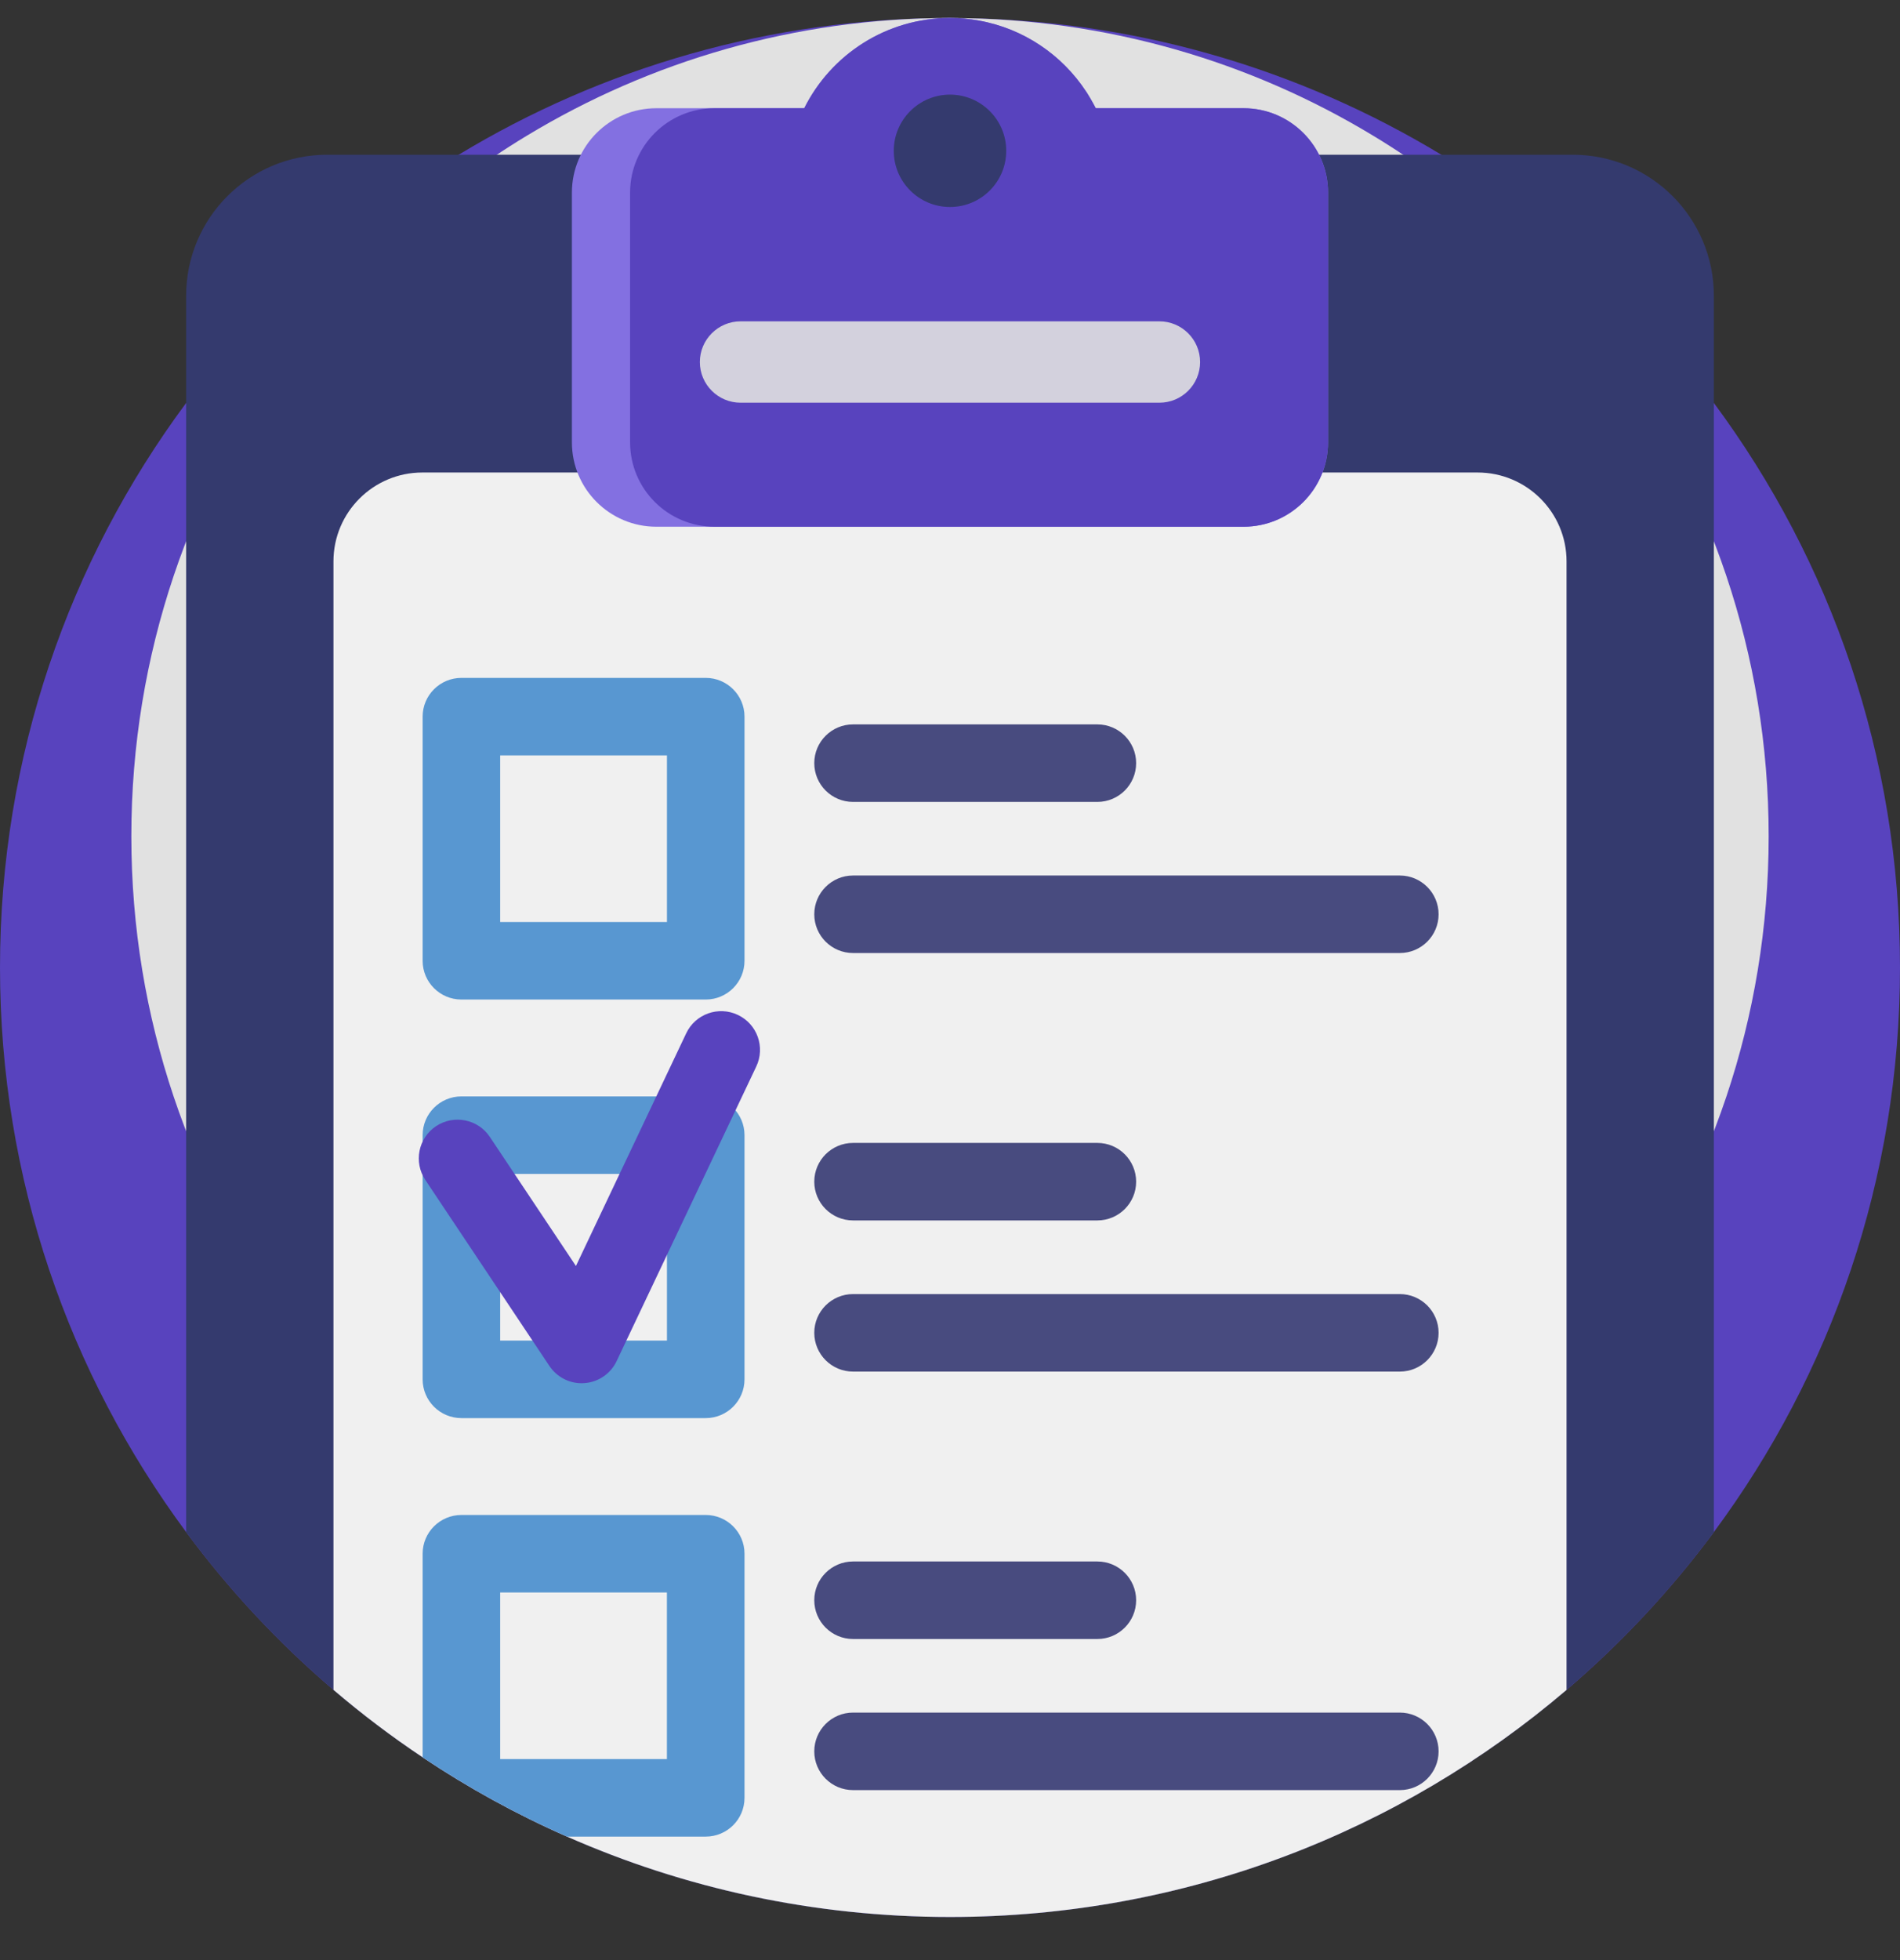 <svg width="32" height="33" viewBox="0 0 32 33" fill="none" xmlns="http://www.w3.org/2000/svg">
<rect x="0" y="0" width="32" height="33" fill="#333333" stroke="none"/>
<g clip-path="url(#clip0)">
<path d="M32 16.289C32 19.849 30.835 23.137 28.865 25.794C28.141 26.77 27.308 27.662 26.384 28.451C23.589 30.835 19.963 32.274 16 32.274C13.704 32.274 11.523 31.791 9.55 30.921C8.697 30.546 7.884 30.099 7.118 29.586C6.595 29.237 6.094 28.858 5.616 28.45C4.692 27.662 3.859 26.77 3.135 25.794C1.165 23.137 0 19.849 0 16.289C0 12.729 1.165 9.44 3.135 6.784C4.375 5.11 5.936 3.687 7.725 2.605C10.139 1.144 12.971 0.303 16 0.303C16.021 0.303 16.042 0.303 16.063 0.304C19.068 0.315 21.878 1.154 24.275 2.605C26.064 3.687 27.625 5.11 28.865 6.784C30.835 9.44 32 12.729 32 16.289Z" fill="#5843BE"/>
<path d="M29.788 14.079C29.788 17.147 28.785 19.981 27.087 22.27C26.463 23.112 25.745 23.881 24.948 24.56C22.54 26.614 19.416 27.855 16 27.855C14.022 27.855 12.142 27.439 10.441 26.689C9.707 26.366 9.006 25.98 8.346 25.539C7.895 25.238 7.463 24.911 7.052 24.56C6.255 23.881 5.537 23.112 4.913 22.27C3.216 19.981 2.212 17.147 2.212 14.079C2.212 11.011 3.216 8.177 4.913 5.888C5.982 4.446 7.327 3.219 8.869 2.287C10.95 1.028 13.39 0.303 16 0.303C16.018 0.303 16.036 0.303 16.054 0.304C18.644 0.314 21.065 1.036 23.131 2.287C24.673 3.219 26.018 4.446 27.087 5.888C28.784 8.177 29.788 11.011 29.788 14.079Z" fill="#E1E1E1"/>
<path d="M28.865 4.98V25.794C28.141 26.77 27.308 27.662 26.384 28.45C23.589 30.835 19.963 32.274 16 32.274C13.704 32.274 11.523 31.791 9.55 30.921C8.697 30.546 7.884 30.099 7.118 29.586C6.595 29.237 6.094 28.858 5.616 28.45C4.692 27.662 3.859 26.77 3.135 25.794V4.98C3.135 3.668 4.199 2.605 5.512 2.605H26.487C27.801 2.605 28.865 3.668 28.865 4.98Z" fill="#343A6E"/>
<path d="M26.384 9.452V28.451C23.589 30.835 19.963 32.274 16 32.274C13.704 32.274 11.523 31.791 9.55 30.921C8.697 30.546 7.884 30.099 7.118 29.586C6.594 29.237 6.094 28.858 5.616 28.45V9.452C5.616 8.625 6.287 7.955 7.114 7.955H24.885C25.712 7.955 26.384 8.625 26.384 9.452Z" fill="#F0F0F0"/>
<path d="M22.367 3.243V7.447C22.367 8.232 21.73 8.868 20.944 8.868H11.055C10.269 8.868 9.632 8.232 9.632 7.447V3.243C9.632 2.458 10.269 1.822 11.055 1.822H13.545C13.994 0.922 14.925 0.303 16 0.303C16.167 0.303 16.331 0.318 16.49 0.347C17.242 0.482 17.887 0.925 18.291 1.539C18.297 1.546 18.301 1.554 18.306 1.561C18.344 1.621 18.381 1.682 18.414 1.745C18.429 1.772 18.443 1.798 18.455 1.822H20.944C21.73 1.822 22.367 2.458 22.367 3.243Z" fill="#8370E1"/>
<path d="M22.367 3.243V7.447C22.367 8.232 21.73 8.868 20.944 8.868H12.035C11.249 8.868 10.612 8.232 10.612 7.447V3.243C10.612 2.458 11.249 1.822 12.035 1.822H13.545C13.994 0.922 14.925 0.303 16 0.303C16.167 0.303 16.331 0.318 16.49 0.347C17.242 0.482 17.887 0.925 18.291 1.539C18.297 1.546 18.301 1.554 18.306 1.561C18.348 1.629 18.384 1.691 18.414 1.745C18.429 1.772 18.443 1.798 18.455 1.822H20.944C21.73 1.822 22.367 2.458 22.367 3.243Z" fill="#5843BE"/>
<path d="M16 3.485C16.523 3.485 16.947 3.062 16.947 2.539C16.947 2.017 16.523 1.593 16 1.593C15.477 1.593 15.053 2.017 15.053 2.539C15.053 3.062 15.477 3.485 16 3.485Z" fill="#343A6E"/>
<path d="M19.526 6.78H12.473C12.095 6.78 11.787 6.474 11.787 6.095C11.787 5.717 12.095 5.41 12.473 5.41H19.526C19.905 5.41 20.212 5.717 20.212 6.095C20.212 6.474 19.905 6.78 19.526 6.78Z" fill="#D3D1DD"/>
<path d="M11.886 16.828H7.771C7.411 16.828 7.118 16.536 7.118 16.176V12.065C7.118 11.705 7.411 11.413 7.771 11.413H11.886C12.246 11.413 12.539 11.705 12.539 12.065V16.176C12.539 16.536 12.246 16.828 11.886 16.828ZM8.424 15.523H11.233V12.718H8.424V15.523Z" fill="#5897D1"/>
<path d="M18.482 13.501H14.367C14.007 13.501 13.714 13.209 13.714 12.848C13.714 12.488 14.007 12.196 14.367 12.196H18.482C18.842 12.196 19.135 12.488 19.135 12.848C19.135 13.209 18.842 13.501 18.482 13.501Z" fill="#484B7F"/>
<path d="M23.576 16.045H14.367C14.007 16.045 13.714 15.753 13.714 15.393C13.714 15.033 14.007 14.74 14.367 14.74H23.576C23.936 14.74 24.229 15.033 24.229 15.393C24.229 15.753 23.936 16.045 23.576 16.045Z" fill="#484B7F"/>
<path d="M11.886 23.875H7.771C7.411 23.875 7.118 23.583 7.118 23.222V19.112C7.118 18.751 7.411 18.459 7.771 18.459H11.886C12.246 18.459 12.539 18.751 12.539 19.112V23.222C12.539 23.583 12.246 23.875 11.886 23.875ZM8.424 22.57H11.233V19.764H8.424V22.57Z" fill="#5897D1"/>
<path d="M18.482 20.547H14.367C14.007 20.547 13.714 20.255 13.714 19.895C13.714 19.534 14.007 19.242 14.367 19.242H18.482C18.842 19.242 19.135 19.534 19.135 19.895C19.135 20.255 18.842 20.547 18.482 20.547Z" fill="#484B7F"/>
<path d="M23.576 23.092H14.367C14.007 23.092 13.714 22.8 13.714 22.439C13.714 22.079 14.007 21.787 14.367 21.787H23.576C23.936 21.787 24.229 22.079 24.229 22.439C24.229 22.8 23.936 23.092 23.576 23.092Z" fill="#484B7F"/>
<path d="M11.886 25.506H7.771C7.411 25.506 7.118 25.798 7.118 26.158V29.586C7.884 30.099 8.697 30.546 9.55 30.921H11.886C12.246 30.921 12.539 30.629 12.539 30.269V26.158C12.539 25.798 12.246 25.506 11.886 25.506ZM11.232 29.616H8.424V26.811H11.232V29.616Z" fill="#5897D1"/>
<path d="M18.482 27.594H14.367C14.007 27.594 13.714 27.302 13.714 26.941C13.714 26.581 14.007 26.289 14.367 26.289H18.482C18.842 26.289 19.135 26.581 19.135 26.941C19.135 27.302 18.842 27.594 18.482 27.594Z" fill="#484B7F"/>
<path d="M23.576 30.138H14.367C14.007 30.138 13.714 29.846 13.714 29.486C13.714 29.125 14.007 28.833 14.367 28.833H23.576C23.936 28.833 24.229 29.125 24.229 29.486C24.229 29.846 23.936 30.138 23.576 30.138Z" fill="#484B7F"/>
<path d="M9.796 23.288C9.579 23.288 9.374 23.179 9.253 22.997L7.163 19.865C6.963 19.565 7.044 19.16 7.344 18.96C7.644 18.761 8.05 18.841 8.25 19.141L9.7 21.314L11.557 17.397C11.711 17.071 12.101 16.932 12.427 17.087C12.753 17.241 12.892 17.63 12.737 17.956L10.386 22.914C10.286 23.127 10.078 23.269 9.844 23.286C9.827 23.287 9.812 23.288 9.796 23.288Z" fill="#5843BE"/>
</g>
<defs>
<clipPath id="clip0">
<rect width="32" height="31.971" fill="white" transform="translate(0 0.303)"/>
</clipPath>
</defs>
</svg>
